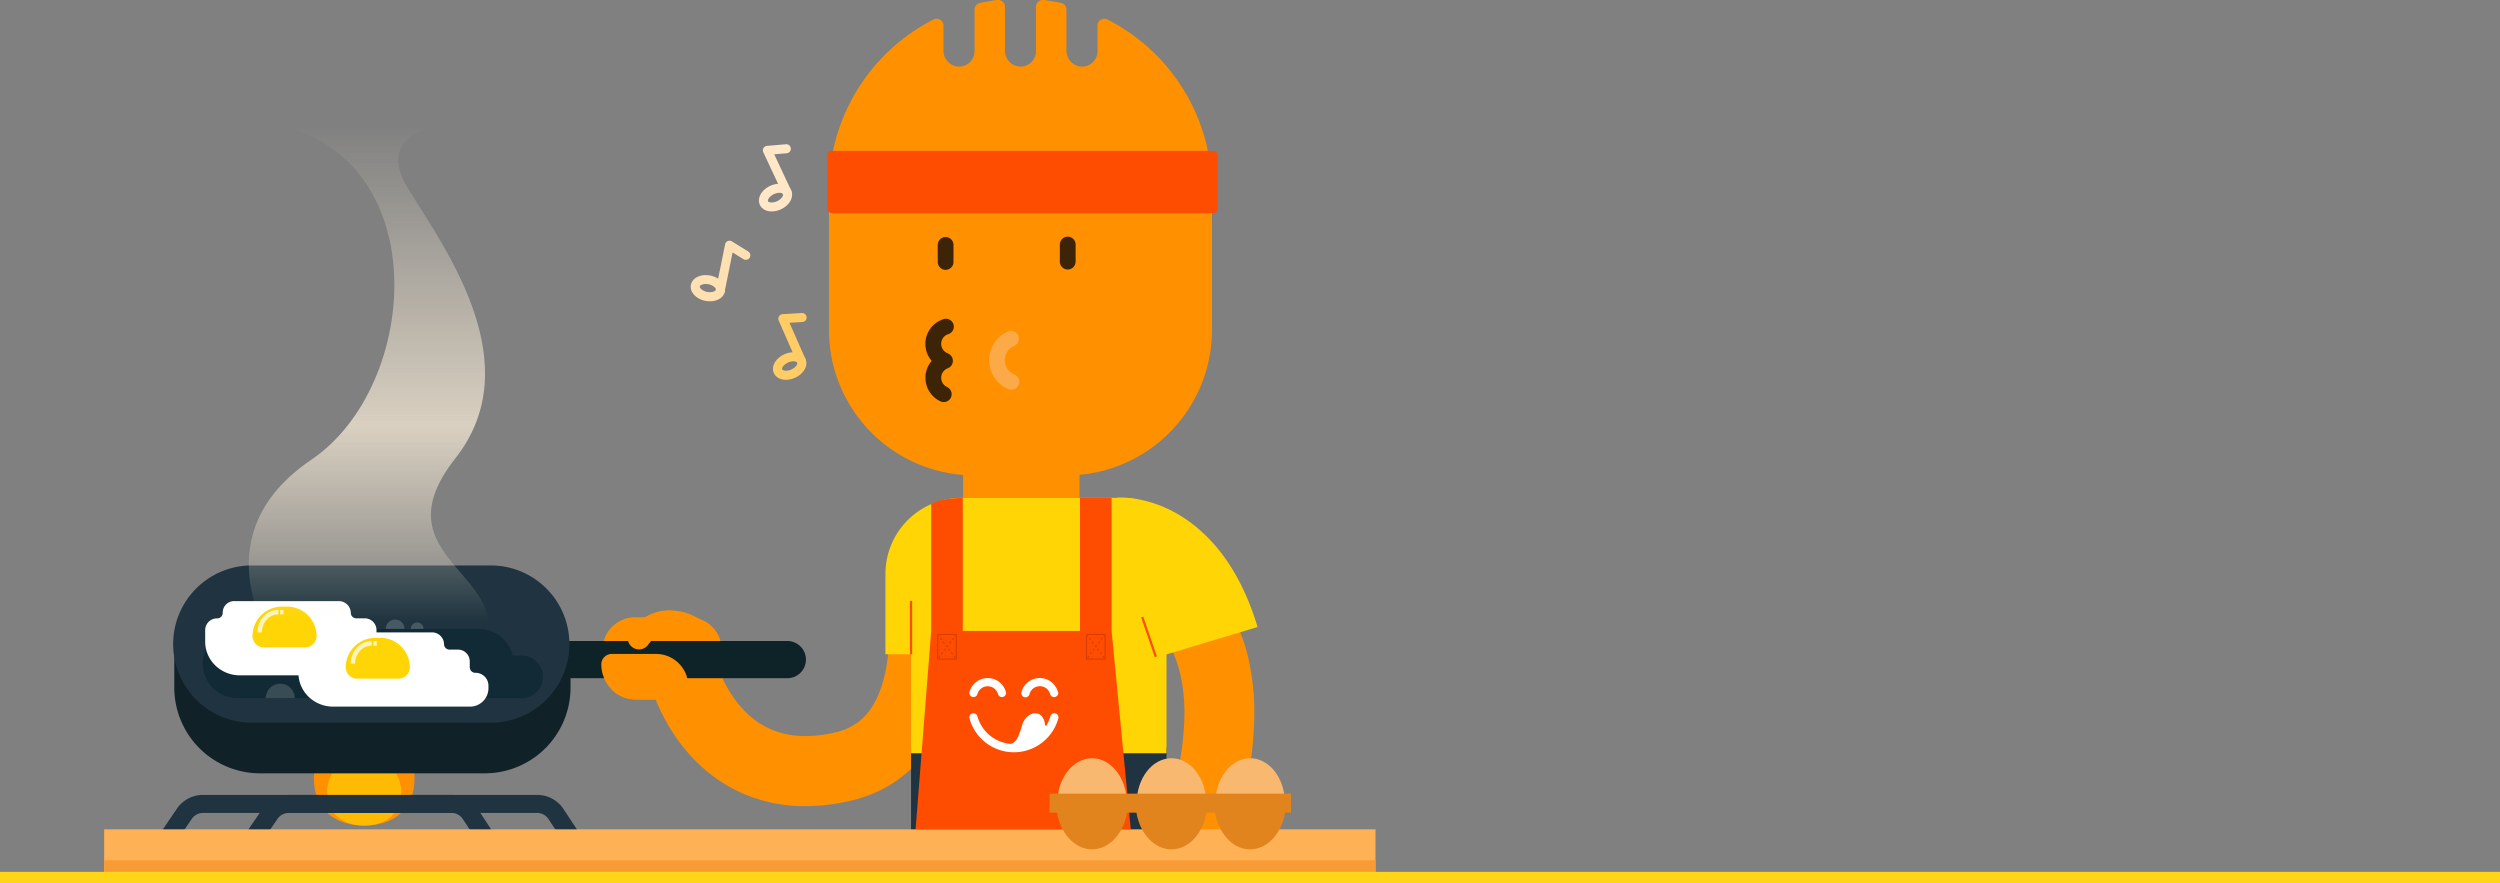 <svg data-name="Layer 1" xmlns="http://www.w3.org/2000/svg" viewBox="0 0 1531.02 540.86"><rect x="0" y="0" width="1531.02" height="540.86" fill="#808080" stroke="none"/><defs><linearGradient id="prefix__a" x1="225.92" y1="302.52" x2="225.92" y2="-11.84" gradientTransform="matrix(1 0 0 -1 0 377.96)" gradientUnits="userSpaceOnUse"><stop offset="0" stop-color="#fff2dc" stop-opacity="0"/><stop offset=".59" stop-color="#fff2dc" stop-opacity=".7"/><stop offset=".97" stop-color="#fff2dc" stop-opacity="0"/></linearGradient></defs><path d="M542.81 354.8a232.61 232.61 0 012 28.89 143.85 143.85 0 01-1.89 24.17 83.42 83.42 0 01-4.14 15.54 52.35 52.35 0 01-4.59 9.28 35.37 35.37 0 01-9.11 9.89 37 37 0 01-13.75 6 79.75 79.75 0 01-18 2.22 54.91 54.91 0 01-13.92-1.68 48.11 48.11 0 01-17.87-8.75 58.49 58.49 0 01-9.65-9.61 73.15 73.15 0 01-8.89-14.23c-.91-1.92-1.54-3.48-1.91-4.46-.18-.49-.31-.84-.36-1v-.13l-5.13 1.66 5.14-1.62-5.13 1.66 5.14-1.62-12.56 4 12.58-3.9v-.05l-12.56 4 12.58-3.9-15.8 4.89 15.8-4.88-15.8 4.89 15.8-4.88-17 5.27 17-5.42-17 5.27 17-5.27-20.1 6.21 20.05-6.24-20.1 6.21 20.1-6.21-40.93 12.53a89 89 0 004.68 11.56 116.32 116.32 0 009.82 16.91 105.74 105.74 0 0012.09 14.4 93.78 93.78 0 0027.54 19.1 94.77 94.77 0 0039.29 8.19 122.2 122.2 0 0027.77-3.33 83 83 0 0018.29-6.49A75.82 75.82 0 00564 464.33a86.25 86.25 0 0011.88-18.86 119.67 119.67 0 009.28-30.74 186 186 0 002.44-31 276.63 276.63 0 00-2.29-34.27l-42.47 5.38" fill="#ff9100"/><path d="M590.08 400.69h-47.83v-49.23a46.56 46.56 0 0146.54-46.55h1.29v95.78" fill="#ffd505"/><path d="M253.88 476.41c0 20.15-13.8 29.16-30.83 29.16s-30.82-9-30.82-29.16 30.82-43.82 30.82-43.82 30.83 23.67 30.83 43.82" fill="#ff9100"/><path d="M223.15 505.57" fill="#ffe566"/><path d="M242.59 473.59h-39.1a22.71 22.71 0 00-3.13 10.54c0 14.79 10.11 21.41 22.59 21.44h.15c12.48 0 22.59-6.65 22.59-21.44a22.71 22.71 0 00-3.13-10.54" fill="#ffbb03"/><path d="M160.6 515.16l9.4-13.72a8.22 8.22 0 016.79-3.58H329a8.23 8.23 0 016.87 3.71l8.89 13.5L354 509l-8.89-13.51a19.31 19.31 0 00-16.1-8.68H176.77a19.28 19.28 0 00-15.91 8.39l-9.37 13.72 9.12 6.24z" fill="#1f3440"/><path d="M108.11 515.16l9.38-13.72a8.22 8.22 0 016.79-3.58h152.26a8.23 8.23 0 016.87 3.71l8.88 13.43 9.2-6-8.88-13.51a19.33 19.33 0 00-16.1-8.68H124.28a19.29 19.29 0 00-15.91 8.39L99 509l9.12 6.24z" fill="#1f3440"/><path d="M577.78 15.69v15.14a9.84 9.84 0 008.55 9.93 9.55 9.55 0 0010.46-8.56c0-.3.05-.61.05-.92V5.9a4.17 4.17 0 013.25-4.09Q605.33.7 610.72 0a4.22 4.22 0 014.7 3.66 4.36 4.36 0 010 .51v26.66a9.84 9.84 0 008.58 9.93 9.56 9.56 0 0010.44-8.59V4.2a4.22 4.22 0 014.77-4.2q5.4.66 10.63 1.78a4.17 4.17 0 013.25 4.09v24.96a9.84 9.84 0 008.56 9.93 9.55 9.55 0 0010.46-8.56V15.69a4.19 4.19 0 016.06-3.76 117.29 117.29 0 0164.06 104.54V202a89.14 89.14 0 01-89.14 89.14h-56.3A89.12 89.12 0 01507.66 202v-85.53a117.3 117.3 0 0164.05-104.54 4.2 4.2 0 016.07 3.76z" fill="#ff9100"/><path d="M621.18 229.35a9.5 9.5 0 010-17.53 4.84 4.84 0 00-3.76-8.91 19.18 19.18 0 00.09 35.36 4.83 4.83 0 103.72-8.92z" fill="#fcaa47"/><path d="M582.81 532.75h106.68a24.88 24.88 0 0024.88-24.88v-50.22H557.93v50.22a24.88 24.88 0 0024.88 24.88z" fill="#1f3440"/><path d="M389 428.34h53V398a20 20 0 00-20-20h-33a20 20 0 00-20 20v10.36a20 20 0 0020 20zM674.49 365l1.34-10.79-1.59 10.79h.21l1.34-10.79-1.55 10.79h.15a56.06 56.06 0 019.84 2.8 65.31 65.31 0 0112.94 6.63 58.84 58.84 0 0110 8.36 59.83 59.83 0 0112.54 20c3.33 8.61 5.65 19.57 5.66 33.92a177.94 177.94 0 01-4.46 37.64 326.2 326.2 0 01-15.58 49.92L745.16 540a368.26 368.26 0 0017.58-56.51 220.66 220.66 0 005.43-46.73 147.07 147.07 0 00-3.54-33 115.5 115.5 0 00-8.23-23.88 101.29 101.29 0 00-22.12-30.42 103.62 103.62 0 00-18.79-14 108.67 108.67 0 00-24.14-10.34 79.51 79.51 0 00-11.62-2.56z" fill="#ff9100"/><path d="M687.68 364.11l-1.19-21.55v21.58h1.21l-1.21-21.58v12.69l-.49 8.88h.49v-8.89l-.49 8.88.13-2.23-.19 2.23h.06l.13-2.23-.19 2.23h.15a13.88 13.88 0 013.09.91 22 22 0 014.31 2.44 38.22 38.22 0 019.18 9.88c3.49 5.17 7.32 12.72 10.64 23.73L770.15 384c-5-16.64-11.6-30.26-19.25-41.24a98.77 98.77 0 00-18.53-20.2 84.83 84.83 0 00-14.44-9.56 75.73 75.73 0 00-19.08-6.88 61.11 61.11 0 00-12.36-1.38h-2.11l3.32 59.29z" fill="#ffd505"/><path d="M557.93 461.32h156.44V330.39a25.5 25.5 0 00-25.5-25.5h-97.62a33.32 33.32 0 00-33.32 33.32v123.11" fill="#ffd505"/><path fill="#ff9100" d="M589.83 284.75h71.27v20.17h-71.27z"/><path d="M580 216.2a6.21 6.21 0 01-3.6-5.64v-.25a6.16 6.16 0 011.2-3.43 6.34 6.34 0 012.83-2.15 4.83 4.83 0 10-2.59-9.3 4.63 4.63 0 00-.81.3A15.89 15.89 0 00566.69 210v.66a15.87 15.87 0 009.19 14.34 4.83 4.83 0 104.07-8.77z" fill="#3d2407"/><path d="M580 237a6.15 6.15 0 01-2.6-2.27 6 6 0 01-1-3.37v-.25a6.16 6.16 0 011.2-3.43 6.28 6.28 0 012.83-2.15 4.83 4.83 0 10-3.4-9.05 16 16 0 00-7.21 5.47 15.73 15.73 0 00-3.08 8.77v.66a15.7 15.7 0 002.55 8.63 15.88 15.88 0 006.64 5.78 4.83 4.83 0 104.07-8.77zM649.05 150v10.43a4.84 4.84 0 009.67 0V150a4.84 4.84 0 00-9.67-.44 3.23 3.23 0 000 .44M574.27 150v10.43a4.83 4.83 0 009.66 0V150a4.83 4.83 0 10-9.66 0" fill="#3d2407"/><path d="M589.61 386.38h-19.33v-77.64c5.58-3.83 19.33-3.83 19.33-3.83zM661.41 304.91h19.33v81.47h-19.33zM692.5 507.9H560.7l9.58-121.52h110.47L692.5 507.9" fill="#fe4c00"/><path fill="#ffb255" d="M63.8 507.9h778.56v29.51H63.8z"/><path fill="#f99b35" d="M63.8 526.87h778.56v10.54H63.8z"/><rect x="506.81" y="92.4" width="238.91" height="38.1" rx="2.51" fill="#fe4c00"/><path fill="#fe4c00" d="M558.62 400.69v-32.68h-1.38v32.68"/><path d="M481.82 415.34H317.71v-22.79h164.11a11.4 11.4 0 01.68 22.79c-.23.01-.45.01-.68 0z" fill="#0e2328"/><path d="M297 473.59H159.13a52.54 52.54 0 01-52.39-52.39v-17a35.51 35.51 0 0135.41-35.41H314a35.51 35.51 0 0135.4 35.41v17a52.53 52.53 0 01-52.4 52.39" fill="#112128"/><path d="M301.25 442.58H154.89a48.15 48.15 0 11-1.39-96.29h147.75a48.15 48.15 0 010 96.29" fill="#1f3440"/><path d="M319.41 427.54H239a13 13 0 010-26.08h80.45a13 13 0 010 26.08z" fill="#112a35"/><path d="M293.37 427.54h-148a21.2 21.2 0 110-42.4h148a21.2 21.2 0 010 42.4" fill="#112a35"/><path d="M230.57 389.56v-3.81a7.21 7.21 0 00-7.31-7.08h-5a3.37 3.37 0 01-3.42-3.32 7.36 7.36 0 00-7.47-7.23h-63.81a7 7 0 00-7.16 6.88v.39a3.37 3.37 0 01-3.42 3.32 7.2 7.2 0 00-7.32 7.08V393c0 11.37 9.53 20.59 21.27 20.59h83.64A11.27 11.27 0 00242 402.53v-1.85a7.91 7.91 0 00-8-7.78 3.37 3.37 0 01-3.43-3.31" fill="#fff"/><path d="M186.94 396.48h-25.39a7 7 0 01-6.94-6.93 18.13 18.13 0 0118.07-18.07h3.13a18.12 18.12 0 0118.07 18.07 7 7 0 01-6.94 6.93" fill="#ffd505"/><path d="M170.49 373.48a12.42 12.42 0 00-9.13 4.08 14.29 14.29 0 00-3.72 9.71h2.76a11.56 11.56 0 013-7.84 9.66 9.66 0 017.1-3.19v-2.76M173.62 373.48h-2.04v2.76h2.04v-2.76" fill="#fff4be"/><path d="M287.68 408.71v-3.81a7.21 7.21 0 00-7.32-7.08h-5a3.37 3.37 0 01-3.43-3.31 7.35 7.35 0 00-7.46-7.24h-63.81a7 7 0 00-7.15 6.85v.39a3.37 3.37 0 01-3.43 3.31 7.21 7.21 0 00-7.31 7.08v7.26c0 11.36 9.52 20.58 21.27 20.58h83.64a11.28 11.28 0 0011.45-11.09v-1.85a7.9 7.9 0 00-8-7.77 3.37 3.37 0 01-3.42-3.32" fill="#fff"/><path d="M244 415.64h-25.34a7 7 0 01-6.94-6.94 18.12 18.12 0 0118.07-18.07h3.12A18.12 18.12 0 01251 408.7a7 7 0 01-6.94 6.94" fill="#ffd505"/><path d="M227.59 392.63a12.38 12.38 0 00-9.12 4.08 14.28 14.28 0 00-3.73 9.72h2.75a11.56 11.56 0 013-7.84 9.72 9.72 0 017.1-3.2v-2.76M230.72 392.63h-2.03v2.77h2.03v-2.77" fill="#fff4be"/><path d="M421.49 428.34H389.7a21.45 21.45 0 01-21.45-21.45 6.4 6.4 0 016.39-6.4h27.16a19.71 19.71 0 0119.69 19.72zM428.84 379.4a34.43 34.43 0 00-5.6-2.88 35.46 35.46 0 00-13.24-2.75 28.33 28.33 0 00-12.28 2.76A32.39 32.39 0 00386 386.4a6.91 6.91 0 0010.69 8.77l.31-.42a18.62 18.62 0 016.69-5.77 14.31 14.31 0 016.3-1.4 21.84 21.84 0 018.01 1.72 26 26 0 012.5 1.19c.28.15.49.28.61.35l.11.07 1.71-2.64-1.75 2.62 1.71-2.64-1.75 2.62a6.9 6.9 0 007.66-11.49z" fill="#ff9100"/><path d="M616 423.72a11.55 11.55 0 00-22.27 0 2.51 2.51 0 004.85 1.33 6.54 6.54 0 0112.6 0 2.51 2.51 0 104.85-1.33zM647.87 423.72a11.55 11.55 0 00-22.28 0 2.54 2.54 0 104.9 1.31 6.54 6.54 0 0112.61 0 2.52 2.52 0 004.9-1.33zM646.34 436.89a2.51 2.51 0 00-3.09 1.75 22.87 22.87 0 01-2.58 5.91.71.71 0 01-.65-.63c-1.18-10.7-12.15-8.59-14.35 1.2v.09c-1.5 4.1-2.59 9.53-6.89 10.35a23.18 23.18 0 01-20.21-16.92 2.51 2.51 0 00-4.85 1.33 28.21 28.21 0 0054.4 0 2.52 2.52 0 00-1.78-3.09z" fill="#fff"/><path fill="#fe4c00" d="M708.51 402.02l-8.36-24.37-1.3.45 8.35 24.37"/><path d="M490.79 221l-2.53 1.11a.69.69 0 01.06.31 2 2 0 01-.17.72 4.86 4.86 0 01-1.21 1.63 8.69 8.69 0 01-5.58 2.26 3.91 3.91 0 01-1.81-.36c-.38-.2-.49-.35-.55-.49a.78.78 0 01-.06-.31 1.65 1.65 0 01.17-.72 5 5 0 011.2-1.64 8.83 8.83 0 012.37-1.53 8.13 8.13 0 013.22-.72 4.11 4.11 0 011.8.35c.39.2.5.35.56.5l2.53-1.11 2.53-1.11a6.64 6.64 0 00-3.15-3.23 9.67 9.67 0 00-4.27-.93 14 14 0 00-10.41 4.86 10 10 0 00-1.51 2.45 7.44 7.44 0 00-.6 2.86 6.31 6.31 0 00.53 2.53 6.58 6.58 0 003.15 3.22 9.4 9.4 0 004.27.93 13.59 13.59 0 005.44-1.19 13.42 13.42 0 004.94-3.63 9.87 9.87 0 001.51-2.46 7.54 7.54 0 00.6-2.85 6.31 6.31 0 00-.53-2.53z" fill="#fc6"/><path d="M493.32 220l-9.83-22.32 7.81-.47a2.76 2.76 0 10-.29-5.51l-11.76.7a2.76 2.76 0 00-2.6 2.91 2.87 2.87 0 00.23 1l11.39 25.95a2.76 2.76 0 005.06-2.22z" fill="#fc6"/><path d="M441.11 178l-2.71-.55a.88.88 0 01-.17.35 2.87 2.87 0 01-1.16.75 6.63 6.63 0 01-2.33.39 8.79 8.79 0 01-1.77-.18 7.64 7.64 0 01-3.48-1.68 3.64 3.64 0 01-.8-.95 1.34 1.34 0 01-.17-.59v-.13a.78.78 0 01.18-.35 2.77 2.77 0 011.15-.75 6.87 6.87 0 012.33-.39 10.52 10.52 0 011.77.18 7.85 7.85 0 013.54 1.68 4 4 0 01.79 1 1.38 1.38 0 01.17.59v.13l2.71.55 2.71.54a6.23 6.23 0 00.12-1.22 6.74 6.74 0 00-.83-3.19 9.85 9.85 0 00-3.31-3.48 13.66 13.66 0 00-4.8-1.93 14.45 14.45 0 00-2.86-.29 11.41 11.41 0 00-5.6 1.37 7.72 7.72 0 00-2.19 1.83 6.32 6.32 0 00-1.28 2.72 5.56 5.56 0 00-.13 1.22 6.83 6.83 0 00.83 3.19 9.69 9.69 0 003.31 3.48 13.47 13.47 0 004.8 1.93 13.74 13.74 0 002.86.29 11.3 11.3 0 005.6-1.37 7.56 7.56 0 002.19-1.83 6.27 6.27 0 001.28-2.72z" fill="#ffe0b3"/><path d="M443.81 178.49l4.83-23.89 6.66 4.11a2.76 2.76 0 002.9-4.7l-10-6.19a2.77 2.77 0 00-2.55-.18 2.74 2.74 0 00-1.6 2l-5.62 27.78a2.76 2.76 0 005.39 1.21v-.12z" fill="#ffe0b3"/><path d="M482 117.74l-2.5 1.17a.83.83 0 01.07.34 3.09 3.09 0 01-.82 1.8 8 8 0 01-2.83 2.15 7.79 7.79 0 01-3.35.8 4 4 0 01-1.7-.32.94.94 0 01-.53-.47.77.77 0 01-.07-.34 3.15 3.15 0 01.82-1.8 8.61 8.61 0 016.18-3 4.32 4.32 0 011.7.32 1 1 0 01.53.47l2.5-1.17 2.5-1.17a6.59 6.59 0 00-3.1-3.09 9.62 9.62 0 00-4.13-.89 13.72 13.72 0 00-5.7 1.33 13.47 13.47 0 00-4.79 3.7 8.51 8.51 0 00-2 5.25 6.39 6.39 0 00.59 2.69 6.57 6.57 0 003.1 3.08 9.48 9.48 0 004.13.89 13.57 13.57 0 005.7-1.33 13.42 13.42 0 004.79-3.69 8.51 8.51 0 002-5.26 6.09 6.09 0 00-.59-2.68z" fill="#ffe7c7"/><path d="M484.49 116.57L474.14 94.5l7.8-.66a2.77 2.77 0 00-.47-5.51l-11.75 1a2.79 2.79 0 00-2.16 1.37 2.76 2.76 0 00-.1 2.56l12 25.65a2.76 2.76 0 005-2.34z" fill="#ffe7c7"/><path d="M676.1 388.87l.42-.55.55.42-.62.82v13.74h-10.74v-13.74l-.62-.82.55-.42.42.55h10m1-.69H665V404h12.12v-15.82" fill="#d93d01"/><path d="M675.62 401.55l-.55.41.84 1.11.54-.41-.83-1.09m-1.62-2.21l-.55.42.83 1.1.55-.41-.83-1.11m-1.66-2.2l-.55.42.83 1.1.55-.42-.83-1.1m-1.67-2.2l-.55.41.83 1.1.17-.12-.39-.29.39-.51-.45-.59m-1.67-2.21l-.55.42.83 1.1.55-.42-.83-1.1m-1.66-2.2l-.55.41.83 1.1.55-.41-.83-1.1m-1.67-2.21l-.55.42.62.82.21.28.56-.42-.42-.55-.42-.55" fill="#d93d01"/><path d="M666.54 401.55l-.83 1.09.55.41.83-1.11-.55-.41m1.66-2.21l-.83 1.11.55.41.83-1.1-.55-.42m1.66-2.2l-.83 1.1.55.42.83-1.1-.55-.42m1.67-2.2l-.45.59-.39.51.39.29.17.12.83-1.1-.55-.41m1.66-2.21l-.83 1.1.55.42.83-1.1-.55-.42m1.66-2.2l-.83 1.1.55.41.83-1.1-.55-.41m1.67-2.21l-.42.55-.41.55.55.42.21-.28.62-.82-.55-.42M584.96 388.87l.42-.55.55.42-.62.82v13.74h-10.73v-13.74l-.62-.82.55-.42.42.55h10m1-.69h-12V404H586v-15.82" fill="#d93d01"/><path d="M584.49 401.55l-.55.41.83 1.11.54-.41-.82-1.09m-1.66-2.21l-.56.42.84 1.1.55-.41-.83-1.11m-1.67-2.2l-.55.42.83 1.1.55-.42-.83-1.1M579.5 395l-.55.41.83 1.1.16-.12-.38-.29.38-.51-.44-.59m-1.66-2.21l-.56.42.84 1.1.55-.42-.83-1.1m-1.67-2.2l-.55.41.87 1.07.55-.41-.83-1.1m-1.72-2.2l-.55.42.62.82.21.28.55-.42-.41-.55-.42-.55" fill="#d93d01"/><path d="M575.4 401.55l-.82 1.09.54.41.83-1.11-.55-.41m1.66-2.21l-.83 1.11.55.41.84-1.1-.56-.42m1.67-2.2l-.83 1.1.55.42.83-1.1-.55-.42m1.66-2.2l-.45.59-.38.51.38.29.17.12.83-1.1-.55-.41m1.66-2.21l-.83 1.1.55.42.84-1.1-.56-.42m1.67-2.2l-.83 1.1.55.41.83-1.1-.55-.41m1.66-2.21l-.42.55-.41.55.55.42.21-.28.62-.82-.55-.42" fill="#d93d01"/><path d="M690.09 491.86c0 15.19-9.54 27.51-21.3 27.51s-21.3-12.34-21.3-27.51 9.53-27.51 21.3-27.51 21.3 12.31 21.3 27.51z" fill="#f9b870"/><path d="M668.79 491.86h21.92c0 15.53-9.9 28.31-21.92 28.31s-21.92-12.77-21.92-28.3z" fill="#e2841e"/><path d="M738.71 491.86c0 15.19-9.54 27.51-21.31 27.51s-21.3-12.32-21.3-27.51 9.54-27.51 21.3-27.51 21.31 12.31 21.31 27.51zM786.91 491.86c0 15.19-9.54 27.51-21.3 27.51S744.3 507 744.3 491.86s9.54-27.51 21.31-27.51 21.3 12.31 21.3 27.51z" fill="#f9b870"/><path fill="#e2841e" d="M642.82 486.03h147.8v11.65h-147.8z"/><path d="M717.4 491.86h21.92c0 15.53-9.89 28.31-21.92 28.31s-21.91-12.77-21.91-28.3zM765.61 491.86h21.88c0 15.53-9.9 28.31-21.92 28.31s-21.92-12.77-21.92-28.3z" fill="#e2841e"/><path d="M171.7 418.73h-.11a8.81 8.81 0 00-8.81 8.79h17.71a8.81 8.81 0 00-8.81-8.81" fill="#374c55"/><path d="M242 379.42a5.72 5.72 0 00-5.72 5.72h11.45a5.73 5.73 0 00-5.73-5.72M255.49 381.23a3.91 3.91 0 00-3.91 3.91h7.82a3.91 3.91 0 00-3.91-3.91" fill="#475962"/><path d="M165.2 389.78s-41.85-62.72 25.48-108.25S267 93.06 165 75.43h113.81s-52.64 2-28.73 40.36 73.88 107.58 28.73 165 27.37 68.89 20.17 109z" fill="url(#prefix__a)"/><path fill="#ffd617" d="M0 540.86h1531.02v-6.91H0"/></svg>